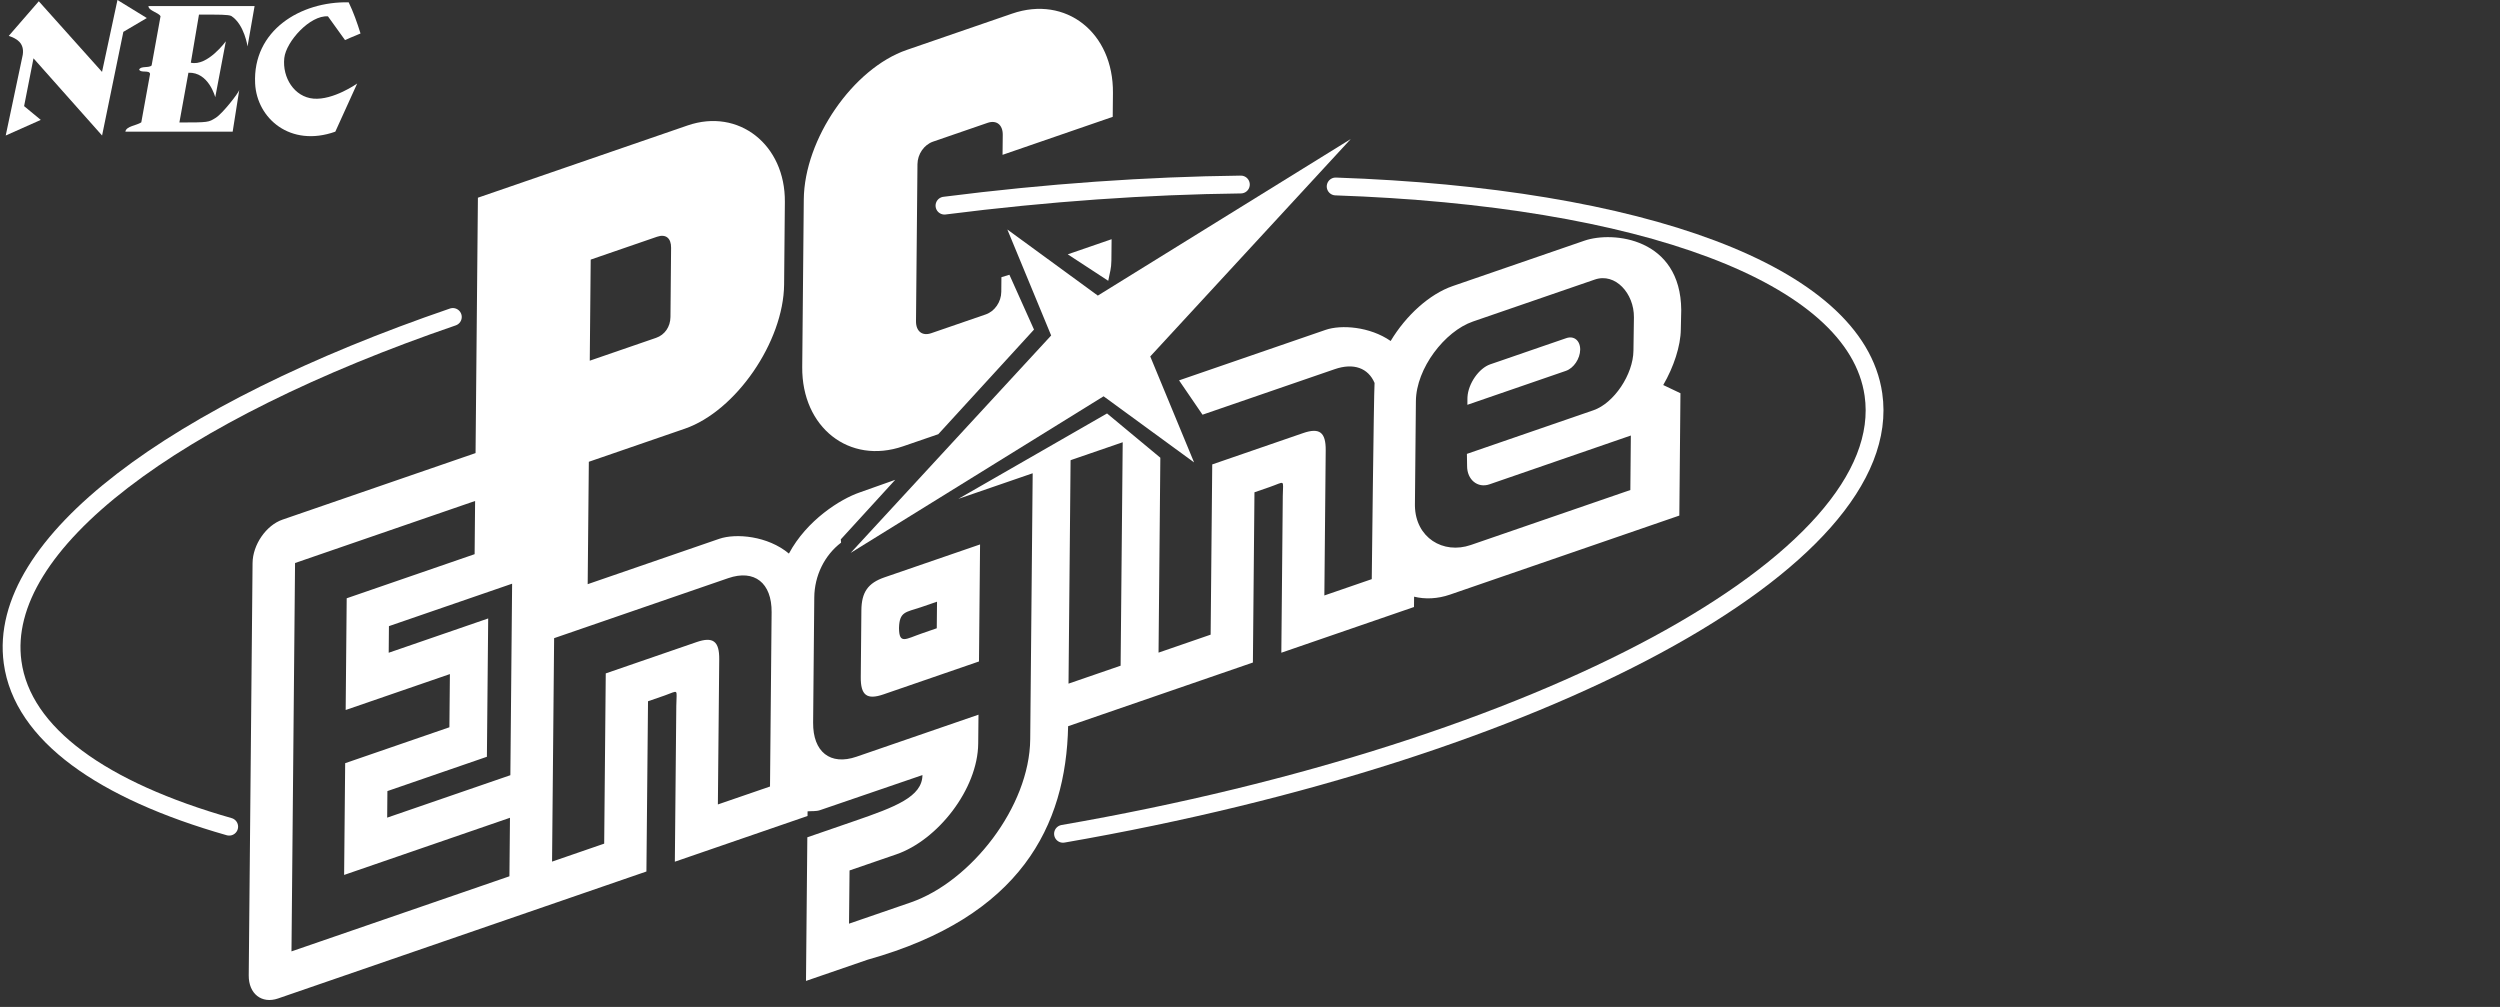 <?xml version="1.0" encoding="UTF-8"?>
<svg width="432px" height="174px" viewBox="0 0 432 174" version="1.1" xmlns="http://www.w3.org/2000/svg" xmlns:xlink="http://www.w3.org/1999/xlink">
    <rect x="0" y="0" width="432" height="174" fill="#333333" stroke="none"/>
    <title>syslogo</title>
    <g id="Page-1" stroke="none" stroke-width="1" fill="none" fill-rule="evenodd">
        <g id="syslogo">
            <rect id="Rectangle" x="0" y="0" width="432" height="174"></rect>
            <g id="Group-31">
                <g id="Group-35" transform="translate(2, 1.531)">
                    <path d="M37.604,141.319 C15.694,135.082 1.868,125.356 0.176,112.899 C-2.624,92.365 28.241,69.701 76.251,53.24" id="path22" stroke="#FFFFFF" stroke-width="3.079" stroke-linecap="round" stroke-linejoin="round"></path>
                    <path d="M161.205,34.004 C179.053,31.73 196.289,30.544 212.422,30.354" id="path24" stroke="#FFFFFF" stroke-width="3.079" stroke-linecap="round" stroke-linejoin="round"></path>
                    <path d="M228.801,30.69 C281.252,32.498 318.706,45.678 321.73,66.646 C325.87,95.308 264.208,128.228 181.687,142.55" id="path26" stroke="#FFFFFF" stroke-width="3.079" stroke-linecap="round" stroke-linejoin="round"></path>
                    <polyline id="path28" fill="#FFFFFF" fill-rule="nonzero" points="196.763 60.063 231.412 22.492 187.705 49.549 172.068 38.126 179.64 56.44 144.991 94.011 188.698 66.949 204.335 78.372 196.763 60.063"></polyline>
                    <path d="M99.911,60.797 L100.073,43.329 L111.534,39.38 C113.038,38.862 113.984,39.604 113.964,41.29 L113.856,53.245 C113.837,54.936 112.876,56.33 111.373,56.848 L99.911,60.797 Z M242.499,85.629 L242.667,67.767 C242.721,62.118 247.652,55.709 252.52,54.03 L273.581,46.776 C277.129,45.552 280.383,49.182 280.342,53.304 L280.26,59.057 C280.219,63.179 276.891,68.14 273.343,69.363 L251.482,76.899 L251.514,78.974 C251.492,81.347 253.332,82.869 255.376,82.162 L279.81,73.727 L279.724,83.145 L252.16,92.643 C247.367,94.295 242.603,91.376 242.5,85.892 L242.499,85.629 Z M183.198,77.919 L192.003,74.889 L191.642,113.502 L182.64,116.602 L182.996,77.996 L183.198,77.919 Z M131.058,134.379 L122.049,137.478 L122.283,112.407 C122.315,109.265 121.22,108.439 118.369,109.422 L102.674,114.833 L102.404,144.249 L93.396,147.356 L93.752,108.744 L123.842,98.374 C128.362,96.815 131.383,99.19 131.335,104.269 L131.058,134.379 Z M86.123,139.781 L86.029,149.892 L48.368,162.869 L48.985,95.757 L80.098,85.037 L80.014,94.231 L57.909,101.852 L57.732,121.157 L75.742,114.951 L75.656,124.141 L57.646,130.347 L57.464,149.658 L86.123,139.781 Z M86.191,132.424 L64.904,139.758 L64.944,135.168 L82.136,129.24 L82.359,105.337 L65.167,111.264 L65.207,106.667 L86.494,99.332 L86.191,132.424 Z M137.543,139.472 L137.548,138.668 C138.158,138.607 139.006,138.698 139.692,138.466 L157.399,132.401 C157.363,136.153 152.725,137.909 145.607,140.359 L137.506,143.154 L137.275,167.973 L147.919,164.308 C174.409,156.894 182.209,141.152 182.571,123.958 L214.501,112.953 L214.771,83.536 L217.369,82.639 C220.158,81.676 219.709,81.222 219.665,84.161 L219.414,111.26 L242.337,103.361 L242.356,101.575 C244.274,102.046 246.404,101.958 248.543,101.223 L288.188,87.561 L288.382,66.419 L285.406,65.002 C287.219,61.887 288.419,58.252 288.445,55.375 L288.518,52.032 C288.424,39.598 276.727,38.354 271.787,40.058 L249.035,47.898 C245.007,49.288 240.951,52.981 238.306,57.393 C234.699,54.892 229.749,54.546 227.069,55.469 L201.742,64.197 L205.795,70.13 L228.642,62.262 C231.935,61.125 234.436,62.079 235.529,64.653 L235.521,64.736 C235.39,66.72 235.039,98.545 235.039,98.545 L226.849,101.367 L227.082,76.289 C227.109,73.149 226.014,72.327 223.168,73.31 L207.474,78.721 L207.198,108.138 L198.196,111.244 L198.507,77.564 L189.297,69.914 L163.598,84.675 L176.242,80.318 L176.447,80.253 L176.022,126.215 C175.913,137.894 165.754,150.829 155.354,154.416 L144.71,158.081 L144.801,148.884 L152.897,146.097 C160.014,143.64 166.966,134.859 167.035,126.944 L167.084,121.965 L146.001,129.229 C141.481,130.788 138.458,128.407 138.508,123.333 L138.707,101.726 C138.739,97.887 140.514,94.391 143.336,92.24 L143.289,91.673 L152.694,81.381 L146.526,83.57 C143.238,84.701 137.414,88.342 134.325,94.128 C130.678,91.067 125.159,90.585 122.275,91.58 L99.551,99.415 L99.75,78.265 L116.329,72.552 C125.154,69.513 133.4,57.53 133.494,47.625 L133.625,33.374 C133.718,23.463 125.639,17.108 116.813,20.148 L80.583,32.633 L80.176,76.763 L46.814,88.262 C43.99,89.234 41.669,92.598 41.643,95.769 L40.981,167.021 C40.954,170.191 43.221,171.977 46.045,171.005 L109.701,149.065 L109.978,119.647 L112.895,118.636 C115.38,117.743 114.895,117.446 114.864,120.463 L114.614,147.372 L137.543,139.472 Z M251.572,67.305 L251.564,68.42 L268.595,62.551 C269.938,62.085 271.039,60.449 271.057,58.887 C271.068,57.325 269.991,56.436 268.649,56.902 L264.271,58.406 L257.293,60.815 L255.523,61.42 C253.541,62.105 251.708,64.764 251.579,67.088 L251.572,67.305 Z M146.847,103.942 L146.741,115.475 C146.71,118.622 147.804,119.443 150.656,118.46 L167.168,112.77 L167.354,92.548 L150.841,98.233 C147.989,99.216 146.873,100.796 146.847,103.942 Z M153.347,106.994 C153.421,104.144 154.483,104.282 157.11,103.406 L159.919,102.441 L159.873,107.033 L157.281,107.93 C154.496,108.89 153.369,109.88 153.347,106.994 Z" id="Shape" fill="#FFFFFF" fill-rule="nonzero"></path>
                    <path d="M176.676,55.421 L172.426,45.948 L171.046,46.367 L171.023,48.892 C171.009,50.641 169.888,52.263 168.335,52.801 L158.919,56.044 C157.366,56.581 156.27,55.72 156.285,53.97 L156.538,26.849 C156.553,25.105 157.673,23.483 159.226,22.945 L168.643,19.702 C170.195,19.164 171.292,20.026 171.276,21.771 L171.24,25.224 L190.278,18.66 L190.317,14.526 C190.411,4.093 182.189,-2.377 172.893,0.822 L154.679,7.099 C145.39,10.302 136.989,22.499 136.894,32.932 L136.625,61.891 C136.53,72.325 144.752,78.795 154.047,75.591 L160.138,73.497 L176.676,55.421" id="path32" fill="#FFFFFF" fill-rule="nonzero"></path>
                    <path d="M189.505,46.993 C189.775,45.526 190.035,44.941 190.048,43.485 L190.084,39.804 L182.508,42.417 L189.505,46.993" id="path34" fill="#FFFFFF" fill-rule="nonzero"></path>
                </g>
                <g id="NEC_logo_1963" transform="translate(0.988, 0)" fill="#FFFFFF" fill-rule="nonzero">
                    <path d="M24.662,1.054 L43.004,1.054 L41.787,8.024 C41.787,8.024 41.247,4.246 38.99,2.767 C38.429,2.505 36.994,2.523 33.395,2.523 L31.987,10.833 C34.856,11.508 38.037,7.136 38.037,7.136 L36.207,16.8 C36.207,16.8 35.085,12.424 31.57,12.569 L30.01,21.165 C35.13,21.165 35.031,21.129 36.268,20.373 C37.462,19.644 40.249,16.053 40.354,15.55 L39.217,22.753 L20.675,22.753 C20.813,21.794 22.619,21.691 23.428,21.14 L24.945,12.779 C24.822,12.032 23.356,12.676 23.058,12.034 C23.31,11.347 24.785,11.798 25.213,11.302 L26.752,2.819 C26.477,2.177 24.662,1.863 24.662,1.054 Z" id="Path"></path>
                    <path d="M59.264,0.402 C60.071,2.067 60.72,3.896 61.311,5.786 C60.189,6.221 58.634,6.928 58.634,6.928 L55.682,2.826 C52.607,2.585 48.451,7.165 48.137,10.027 C47.769,13.413 49.875,16.757 53.175,17.043 C56.613,17.341 60.733,14.432 60.733,14.432 L56.954,22.753 C49.16,25.526 43.393,20.435 43.098,14.432 C42.645,5.269 50.938,0.218 59.264,0.402 Z" id="Path"></path>
                    <path d="M16.644,12.424 L19.309,0 L24.379,3.116 L20.326,5.506 L16.651,23.418 L4.8,10.08 L3.177,18.339 L6.06,20.717 L0,23.418 L2.944,9.469 C3.265,7.361 1.808,6.636 0.525,6.2 L5.716,0.219 L16.644,12.424 Z" id="Path"></path>
                </g>
            </g>
        </g>
    </g>
</svg>